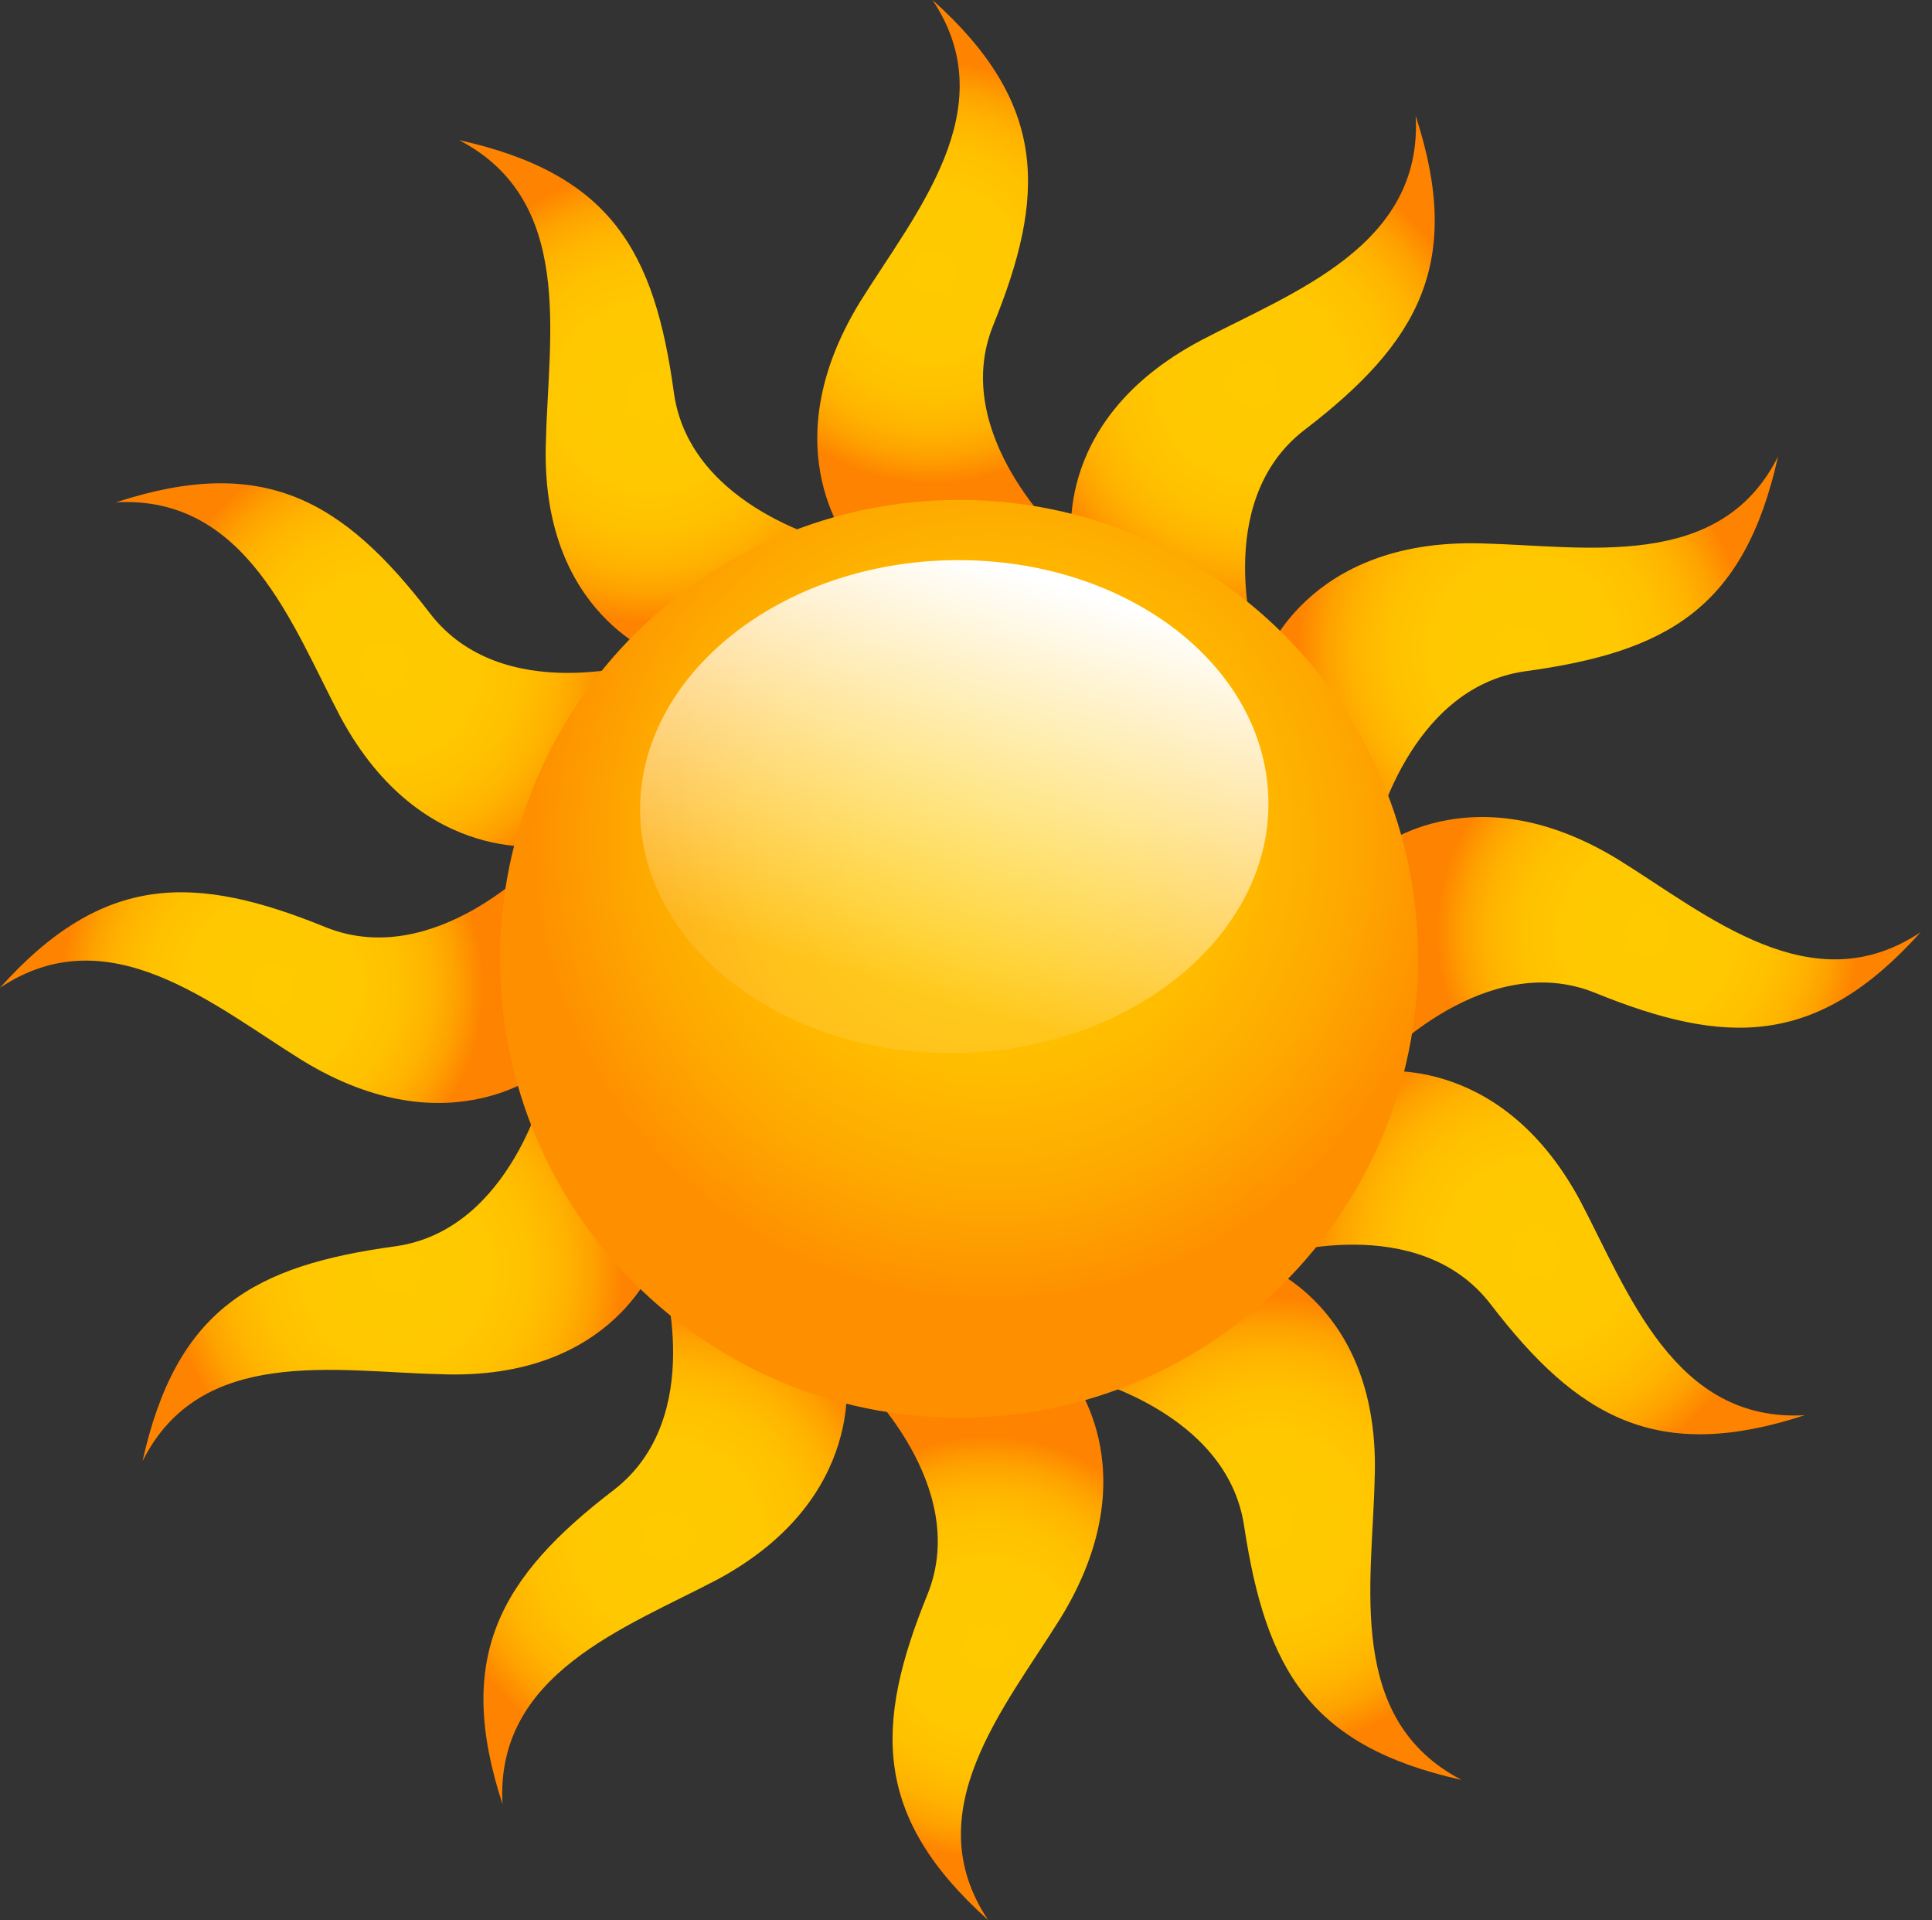 <svg width="158" height="157" viewBox="0 0 158 157" fill="none" xmlns="http://www.w3.org/2000/svg">
<rect x="0" y="0" width="158" height="157" fill="#333333" stroke="none"/>
<path d="M69.742 44.825C69.742 44.825 62.827 36.927 70.335 24.683C74.879 17.377 82.189 8.886 76.262 0C85.745 8.491 85.547 15.995 81.201 26.658C77.645 35.544 86.93 44.035 86.93 44.035L69.742 44.825Z" fill="url(#paint0_radial_12_3179)"/>
<path d="M54.134 53.711C54.134 53.711 44.058 50.354 44.651 35.939C44.848 27.448 47.021 16.39 37.538 11.453C49.985 14.218 53.541 20.537 55.122 32.187C56.505 41.666 68.556 44.43 68.556 44.43L54.134 53.711Z" fill="url(#paint1_radial_12_3179)"/>
<path d="M45.046 69.114C45.046 69.114 34.575 71.089 27.857 58.648C23.906 51.144 20.152 40.481 9.483 41.073C21.535 37.124 28.055 40.876 35.167 50.157C41.094 57.858 52.948 54.106 52.948 54.106L45.046 69.114Z" fill="url(#paint2_radial_12_3179)"/>
<path d="M44.848 87.281C44.848 87.281 36.945 94.192 24.696 86.689C17.386 82.147 8.891 74.841 0 80.764C8.495 71.286 16.003 71.484 26.672 75.828C35.562 79.382 44.058 70.299 44.058 70.299L44.848 87.281Z" fill="url(#paint3_radial_12_3179)"/>
<path d="M53.739 102.881C53.739 102.881 50.38 112.952 35.958 112.359C27.462 112.162 16.398 109.99 11.657 119.468C14.423 107.028 20.745 103.473 32.401 101.894C41.885 100.511 44.651 88.466 44.651 88.466L53.739 102.881Z" fill="url(#paint4_radial_12_3179)"/>
<path d="M69.149 111.965C69.149 111.965 71.125 122.43 58.678 129.144C51.17 133.094 40.502 136.846 41.094 147.509C37.143 135.463 40.897 128.947 50.182 121.838C57.888 115.914 54.134 104.066 54.134 104.066L69.149 111.965Z" fill="url(#paint5_radial_12_3179)"/>
<path d="M87.325 112.162C87.325 112.162 94.24 120.061 86.733 132.304C82.189 139.61 74.879 148.101 80.806 156.987C71.322 148.496 71.52 140.992 75.866 130.329C79.423 121.443 70.335 112.952 70.335 112.952L87.325 112.162Z" fill="url(#paint6_radial_12_3179)"/>
<path d="M102.933 103.276C102.933 103.276 113.009 106.633 112.416 121.048C112.219 129.539 110.046 140.598 119.529 145.534C107.082 142.77 103.526 136.451 101.748 124.8C100.365 115.322 88.313 112.557 88.313 112.557L102.933 103.276Z" fill="url(#paint7_radial_12_3179)"/>
<path d="M112.021 87.676C112.021 87.676 122.493 85.701 129.21 98.142C133.161 105.646 136.915 116.309 147.584 115.716C135.532 119.666 129.012 115.914 121.9 106.633C115.973 98.932 104.119 102.684 104.119 102.684L112.021 87.676Z" fill="url(#paint8_radial_12_3179)"/>
<path d="M112.219 69.706C112.219 69.706 120.121 62.795 132.371 70.299C139.681 74.841 148.176 82.147 157.067 76.223C148.571 85.701 141.064 85.504 130.395 81.159C121.504 77.605 113.009 86.689 113.009 86.689L112.219 69.706Z" fill="url(#paint9_radial_12_3179)"/>
<path d="M103.328 54.106C103.328 54.106 106.687 44.035 121.109 44.43C129.605 44.628 140.669 46.8 145.41 37.322C142.644 49.762 136.322 53.316 124.666 54.896C115.182 56.279 112.416 68.324 112.416 68.324L103.328 54.106Z" fill="url(#paint10_radial_12_3179)"/>
<path d="M87.72 45.023C87.72 45.023 85.547 34.557 98.192 27.843C105.699 23.894 116.368 20.142 115.775 9.479C119.726 21.524 115.973 28.041 106.687 35.149C98.982 41.074 102.736 52.922 102.736 52.922L87.72 45.023Z" fill="url(#paint11_radial_12_3179)"/>
<path d="M78.434 115.914C99.166 115.914 115.972 99.116 115.972 78.395C115.972 57.674 99.166 40.876 78.434 40.876C57.703 40.876 40.897 57.674 40.897 78.395C40.897 99.116 57.703 115.914 78.434 115.914Z" fill="url(#paint12_radial_12_3179)"/>
<path d="M103.724 65.165C103.328 54.106 91.672 45.418 77.447 45.813C63.222 46.208 51.961 55.686 52.356 66.744C52.751 77.802 64.605 86.491 78.632 86.096C92.857 85.701 104.119 76.223 103.724 65.165Z" fill="url(#paint13_linear_12_3179)"/>
<defs>
<radialGradient id="paint0_radial_12_3179" cx="0" cy="0" r="1" gradientUnits="userSpaceOnUse" gradientTransform="translate(76.29 22.293) rotate(-1.804) scale(17.247 17.238)">
<stop stop-color="#FFCA00"/>
<stop offset="0.415" stop-color="#FFC800"/>
<stop offset="0.604" stop-color="#FFC000"/>
<stop offset="0.748" stop-color="#FFB400"/>
<stop offset="0.868" stop-color="#FEA200"/>
<stop offset="0.973" stop-color="#FE8A00"/>
<stop offset="1" stop-color="#FE8300"/>
</radialGradient>
<radialGradient id="paint1_radial_12_3179" cx="0" cy="0" r="1" gradientUnits="userSpaceOnUse" gradientTransform="translate(53.108 32.406) rotate(-1.804) scale(18.451 18.442)">
<stop stop-color="#FFCA00"/>
<stop offset="0.415" stop-color="#FFC800"/>
<stop offset="0.604" stop-color="#FFC000"/>
<stop offset="0.748" stop-color="#FFB400"/>
<stop offset="0.868" stop-color="#FEA200"/>
<stop offset="0.973" stop-color="#FE8A00"/>
<stop offset="1" stop-color="#FE8300"/>
</radialGradient>
<radialGradient id="paint2_radial_12_3179" cx="0" cy="0" r="1" gradientUnits="userSpaceOnUse" gradientTransform="translate(31.397 54.437) rotate(-1.804) scale(18.667 18.658)">
<stop stop-color="#FFCA00"/>
<stop offset="0.415" stop-color="#FFC800"/>
<stop offset="0.604" stop-color="#FFC000"/>
<stop offset="0.748" stop-color="#FFB400"/>
<stop offset="0.868" stop-color="#FEA200"/>
<stop offset="0.973" stop-color="#FE8A00"/>
<stop offset="1" stop-color="#FE8300"/>
</radialGradient>
<radialGradient id="paint3_radial_12_3179" cx="0" cy="0" r="1" gradientUnits="userSpaceOnUse" gradientTransform="translate(22.305 80.693) rotate(-1.804) scale(17.248 17.239)">
<stop stop-color="#FFCA00"/>
<stop offset="0.415" stop-color="#FFC800"/>
<stop offset="0.604" stop-color="#FFC000"/>
<stop offset="0.748" stop-color="#FFB400"/>
<stop offset="0.868" stop-color="#FEA200"/>
<stop offset="0.973" stop-color="#FE8A00"/>
<stop offset="1" stop-color="#FE8300"/>
</radialGradient>
<radialGradient id="paint4_radial_12_3179" cx="0" cy="0" r="1" gradientUnits="userSpaceOnUse" gradientTransform="translate(32.427 103.865) rotate(-1.804) scale(18.451 18.442)">
<stop stop-color="#FFCA00"/>
<stop offset="0.415" stop-color="#FFC800"/>
<stop offset="0.604" stop-color="#FFC000"/>
<stop offset="0.748" stop-color="#FFB400"/>
<stop offset="0.868" stop-color="#FEA200"/>
<stop offset="0.973" stop-color="#FE8A00"/>
<stop offset="1" stop-color="#FE8300"/>
</radialGradient>
<radialGradient id="paint5_radial_12_3179" cx="0" cy="0" r="1" gradientUnits="userSpaceOnUse" gradientTransform="translate(54.468 125.57) rotate(-1.804) scale(18.665 18.656)">
<stop stop-color="#FFCA00"/>
<stop offset="0.415" stop-color="#FFC800"/>
<stop offset="0.604" stop-color="#FFC000"/>
<stop offset="0.748" stop-color="#FFB400"/>
<stop offset="0.868" stop-color="#FEA200"/>
<stop offset="0.973" stop-color="#FE8A00"/>
<stop offset="1" stop-color="#FE8300"/>
</radialGradient>
<radialGradient id="paint6_radial_12_3179" cx="0" cy="0" r="1" gradientUnits="userSpaceOnUse" gradientTransform="translate(80.733 134.651) rotate(-1.804) scale(17.248 17.24)">
<stop stop-color="#FFCA00"/>
<stop offset="0.415" stop-color="#FFC800"/>
<stop offset="0.604" stop-color="#FFC000"/>
<stop offset="0.748" stop-color="#FFB400"/>
<stop offset="0.868" stop-color="#FEA200"/>
<stop offset="0.973" stop-color="#FE8A00"/>
<stop offset="1" stop-color="#FE8300"/>
</radialGradient>
<radialGradient id="paint7_radial_12_3179" cx="0" cy="0" r="1" gradientUnits="userSpaceOnUse" gradientTransform="translate(103.916 124.545) rotate(-1.804) scale(18.452 18.443)">
<stop stop-color="#FFCA00"/>
<stop offset="0.415" stop-color="#FFC800"/>
<stop offset="0.604" stop-color="#FFC000"/>
<stop offset="0.748" stop-color="#FFB400"/>
<stop offset="0.868" stop-color="#FEA200"/>
<stop offset="0.973" stop-color="#FE8A00"/>
<stop offset="1" stop-color="#FE8300"/>
</radialGradient>
<radialGradient id="paint8_radial_12_3179" cx="0" cy="0" r="1" gradientUnits="userSpaceOnUse" gradientTransform="translate(125.631 102.509) rotate(-1.804) scale(18.667 18.658)">
<stop stop-color="#FFCA00"/>
<stop offset="0.415" stop-color="#FFC800"/>
<stop offset="0.604" stop-color="#FFC000"/>
<stop offset="0.748" stop-color="#FFB400"/>
<stop offset="0.868" stop-color="#FEA200"/>
<stop offset="0.973" stop-color="#FE8A00"/>
<stop offset="1" stop-color="#FE8300"/>
</radialGradient>
<radialGradient id="paint9_radial_12_3179" cx="0" cy="0" r="1" gradientUnits="userSpaceOnUse" gradientTransform="translate(134.721 76.254) rotate(-1.804) scale(17.248 17.239)">
<stop stop-color="#FFCA00"/>
<stop offset="0.415" stop-color="#FFC800"/>
<stop offset="0.604" stop-color="#FFC000"/>
<stop offset="0.748" stop-color="#FFB400"/>
<stop offset="0.868" stop-color="#FEA200"/>
<stop offset="0.973" stop-color="#FE8A00"/>
<stop offset="1" stop-color="#FE8300"/>
</radialGradient>
<radialGradient id="paint10_radial_12_3179" cx="0" cy="0" r="1" gradientUnits="userSpaceOnUse" gradientTransform="translate(124.603 53.082) rotate(-1.804) scale(18.449 18.44)">
<stop stop-color="#FFCA00"/>
<stop offset="0.415" stop-color="#FFC800"/>
<stop offset="0.604" stop-color="#FFC000"/>
<stop offset="0.748" stop-color="#FFB400"/>
<stop offset="0.868" stop-color="#FEA200"/>
<stop offset="0.973" stop-color="#FE8A00"/>
<stop offset="1" stop-color="#FE8300"/>
</radialGradient>
<radialGradient id="paint11_radial_12_3179" cx="0" cy="0" r="1" gradientUnits="userSpaceOnUse" gradientTransform="translate(102.56 31.377) rotate(-1.804) scale(18.662 18.652)">
<stop stop-color="#FFCA00"/>
<stop offset="0.415" stop-color="#FFC800"/>
<stop offset="0.604" stop-color="#FFC000"/>
<stop offset="0.748" stop-color="#FFB400"/>
<stop offset="0.868" stop-color="#FEA200"/>
<stop offset="0.973" stop-color="#FE8A00"/>
<stop offset="1" stop-color="#FE8300"/>
</radialGradient>
<radialGradient id="paint12_radial_12_3179" cx="0" cy="0" r="1" gradientUnits="userSpaceOnUse" gradientTransform="translate(81.094 68.774) rotate(-1.804) scale(37.499 37.48)">
<stop stop-color="#FFCA00"/>
<stop offset="0.271" stop-color="#FFC600"/>
<stop offset="0.527" stop-color="#FFBB00"/>
<stop offset="0.778" stop-color="#FEA800"/>
<stop offset="1" stop-color="#FE9000"/>
</radialGradient>
<linearGradient id="paint13_linear_12_3179" x1="86.898" y1="48.004" x2="76.866" y2="81.835" gradientUnits="userSpaceOnUse">
<stop stop-color="white"/>
<stop offset="1" stop-color="white" stop-opacity="0.11"/>
</linearGradient>
</defs>
</svg>
